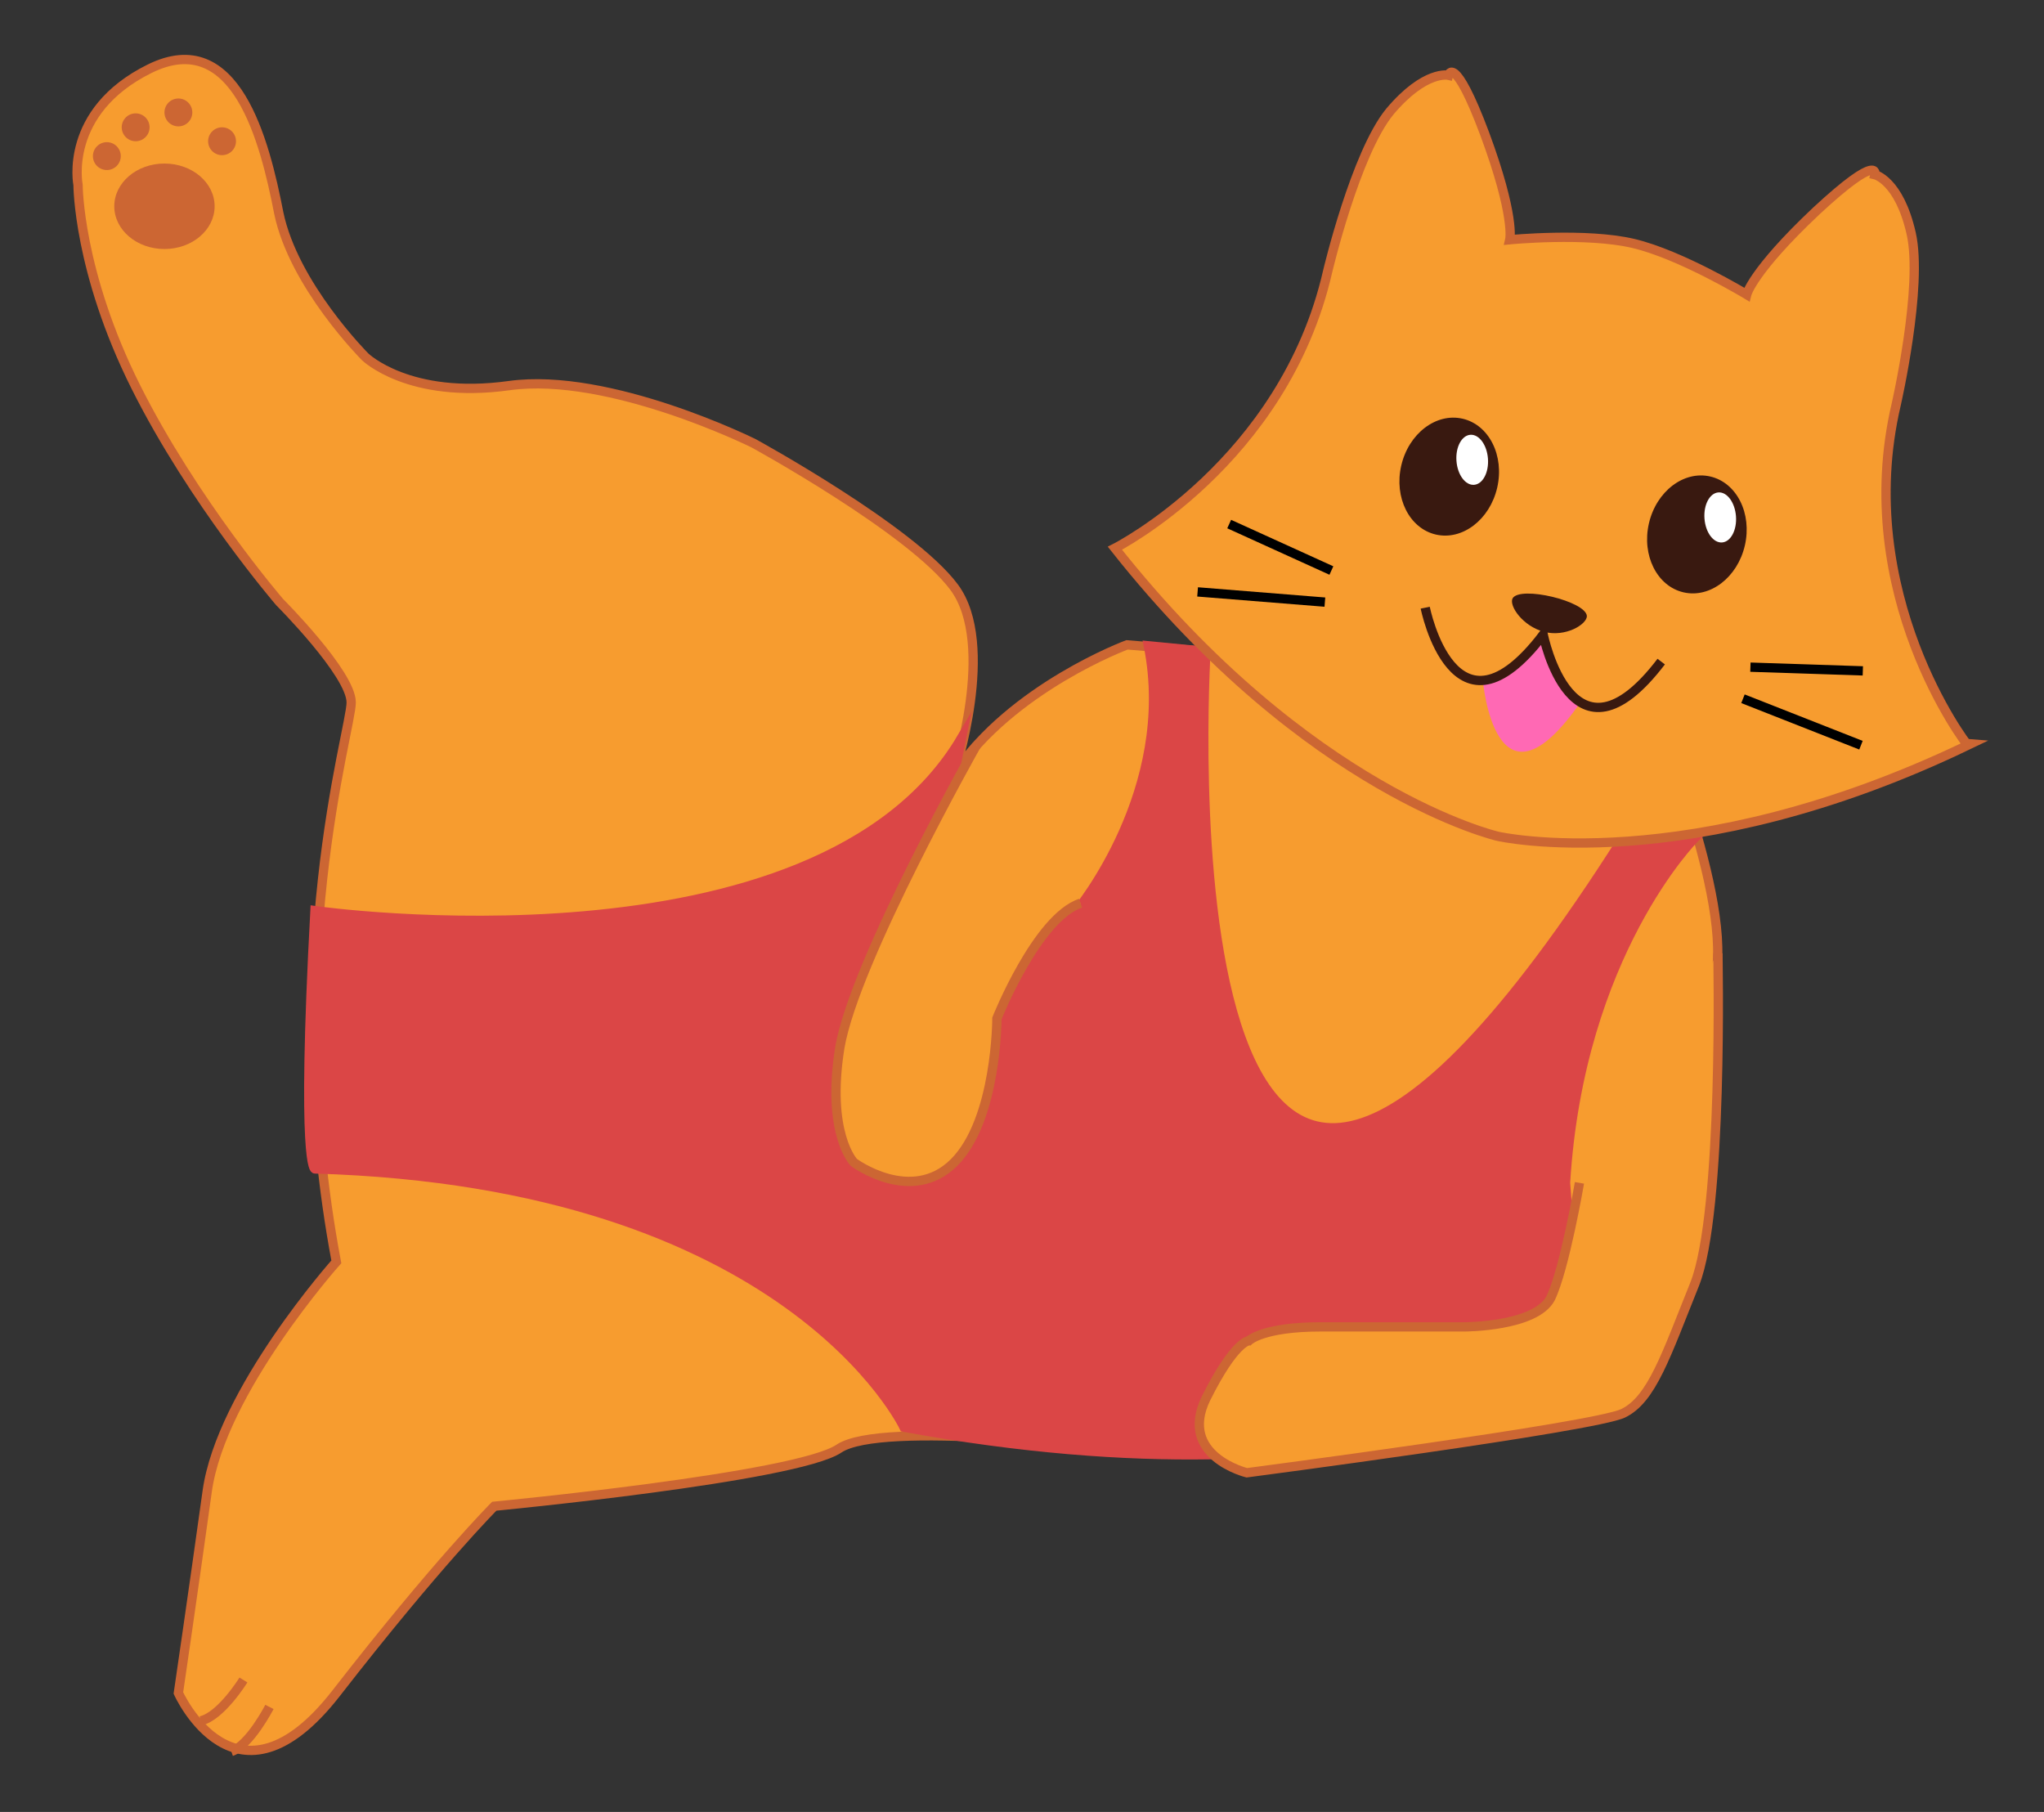 <?xml version="1.0" encoding="utf-8"?>
<!-- Generator: Adobe Illustrator 21.1.0, SVG Export Plug-In . SVG Version: 6.00 Build 0)  -->
<svg version="1.1" xmlns="http://www.w3.org/2000/svg" xmlns:xlink="http://www.w3.org/1999/xlink" x="0px" y="0px"
	 viewBox="0 0 220 195" style="enable-background:new 0 0 220 195;" xml:space="preserve">
<rect x="0" y="0" width="220" height="195" fill="#333333" stroke="none"/>
<style type="text/css">
	.st0{opacity:0.6;}
	.st1{clip-path:url(#SVGID_2_);}
	.st2{fill:#DB3535;}
	.st3{fill:#F79C2F;stroke:#CC6633;stroke-miterlimit:10;}
	.st4{fill:#391910;}
	.st5{fill:#FFFFFF;}
	.st6{fill:none;stroke:#391910;stroke-miterlimit:10;}
	.st7{fill:none;stroke:#000000;stroke-miterlimit:10;}
	.st8{fill:#AAAAAA;stroke:#888888;stroke-miterlimit:10;}
	.st9{fill:#3156F4;stroke:#FF002B;stroke-miterlimit:10;}
	.st10{fill:#F79C2F;stroke:#CC6633;stroke-width:2;stroke-miterlimit:10;}
	.st11{fill:#446CB4;stroke:#DB4646;stroke-miterlimit:10;}
	.st12{fill:#66C3A2;stroke:#9072B3;stroke-miterlimit:10;}
	.st13{fill:#66C3A2;stroke:#9072B3;stroke-width:2;stroke-miterlimit:10;}
	.st14{stroke:#AAAAAA;stroke-width:2;stroke-miterlimit:10;}
	.st15{fill:none;stroke:#FFFFFF;stroke-miterlimit:10;}
	.st16{fill:#AAAAAA;stroke:#AAAAAA;stroke-miterlimit:10;}
	.st17{fill:#FFFFFF;stroke:#AAAAAA;stroke-miterlimit:10;}
	.st18{fill:#FFFFFF;stroke:#AAAAAA;stroke-width:2;stroke-miterlimit:10;}
	.st19{fill:none;stroke:#AAAAAA;stroke-miterlimit:10;}
	.st20{fill:#DB4646;stroke:#DB4646;stroke-miterlimit:10;}
	.st21{fill:#CC6633;}
	.st22{fill:#FF69B4;}
</style>
<g id="Layer_1">
</g>
<g id="Pattern">
	<g>
		<path class="st3" d="M36.2,135.8c0,0-12.4,13.9-13.9,24.7c-1.5,10.8-3.1,21.7-3.1,21.7s6.2,13.9,17,0s17-20.1,17-20.1
			s32.5-3.1,37.1-6.2c4.6-3.1,29.4,0,29.4,0s37.1,3.1,49.5-18.6c12.4-21.7,13.9-23.2,15.5-32.5C186.3,95.6,177,74,177,74l-55.7-4.6
			c0,0-12.4,4.6-18.6,13.9c0,0,4.6-13.9,0-20.1S81.1,47.7,81.1,47.7S65.6,40,54.8,41.5c-10.8,1.5-15.5-3.1-15.5-3.1
			s-7.7-7.7-9.3-15.5c-1.5-7.7-4.6-20.1-13.9-15.5S8.4,19.9,8.4,19.9s0,9.3,6.2,21.7s15.5,23.2,15.5,23.2s7.7,7.7,7.7,10.8
			C37.8,78.6,30.1,103.4,36.2,135.8z"/>
		<path class="st20" d="M33.9,98c0,0,54.1,7.7,69.6-18.6l-6.2,30.9L115.9,98c0,0,10.8-13,7.7-28.5l6.2,0.6c0,0-6.2,100.5,44.9,20.1
			h7.7c0,0-12.4,12.4-13.9,37.1l1.5,20.1c0,0-21.7,15.5-72.7,6.2c0,0-12.4-26.3-63.4-27.8C33.9,125.8,32.4,125.8,33.9,98z"/>
		<path class="st3" d="M26.2,180.8c0,0-2.4,3.9-4.6,4.4"/>
		<path class="st3" d="M29,183.7c0,0-2.1,4.1-4.1,4.8"/>
		<ellipse class="st21" cx="17.7" cy="22.2" rx="5.4" ry="4.6"/>
		<circle class="st21" cx="11.5" cy="16.8" r="1.5"/>
		<circle class="st21" cx="23.9" cy="15.2" r="1.5"/>
		<circle class="st21" cx="19.2" cy="12.1" r="1.5"/>
		<circle class="st21" cx="14.6" cy="13.7" r="1.5"/>
		<path class="st3" d="M105.1,80.2c0,0-13.1,23.2-14.7,32.5c-1.5,9.3,1.5,12.4,1.5,12.4s6.2,4.6,10.8,0c4.6-4.6,4.6-15.5,4.6-15.5
			s4.3-10.8,9-12.4"/>
		<path class="st3" d="M184.9,102.6c0,0,0.6,27.8-2.5,35.6c-3.1,7.7-4.6,12.4-7.7,13.9c-3.1,1.5-40.5,6.4-40.5,6.4s-7.4-1.8-4.4-8
			c3.1-6.2,4.6-6.2,4.6-6.2s1.5-1.5,7.7-1.5c6.2,0,15.5,0,15.5,0s7.7,0,9.3-3.1c1.5-3.1,3.1-12.4,3.1-12.4"/>
		<g>
			<path class="st3" d="M204.1,43.5c0,0,2.9-12.7,1.6-18.4s-3.9-6.3-3.9-6.3s0.6-2.5-6.3,3.9c-6.9,6.5-7.5,9-7.5,9
				s-7.1-4.3-12.2-5.5c-5.1-1.2-13.3-0.4-13.3-0.4s0.6-2.5-2.7-11.4c-3.3-8.8-3.9-6.3-3.9-6.3s-2.5-0.6-6.3,3.9
				c-3.7,4.5-6.7,17.2-6.7,17.2C138.2,49.8,120,59,120,59c20.8,26.3,41.2,31,41.2,31s20.4,4.7,50.6-9.8
				C211.7,80.2,199.3,63.9,204.1,43.5z"/>
			<line class="st7" x1="188.4" y1="71.8" x2="200.5" y2="72.2"/>
			<line class="st7" x1="187.6" y1="75.2" x2="200.3" y2="80.2"/>
			<g>
				<g>
					
						<ellipse transform="matrix(0.225 -0.974 0.974 0.225 70.917 191.696)" class="st4" cx="156" cy="51.3" rx="6.4" ry="5.3"/>
					
						<ellipse transform="matrix(0.997 -7.404579e-02 7.404579e-02 0.997 -3.233 11.869)" class="st5" cx="158.5" cy="49.5" rx="1.7" ry="2.7"/>
				</g>
				<g>
					
						<ellipse transform="matrix(0.225 -0.974 0.974 0.225 85.625 222.549)" class="st4" cx="182.7" cy="57.4" rx="6.4" ry="5.3"/>
					
						<ellipse transform="matrix(0.997 -7.404579e-02 7.404579e-02 0.997 -3.617 13.867)" class="st5" cx="185.2" cy="55.7" rx="1.7" ry="2.7"/>
				</g>
			</g>
			<line class="st7" x1="143.3" y1="61.4" x2="132.3" y2="56.4"/>
			<line class="st7" x1="142.6" y1="64.8" x2="128.9" y2="63.7"/>
			<path class="st22" d="M159.6,73.2c0,0,1.3,15.6,10.5,2.4c0,0-4-4.7-4-7.8C164.6,70.9,159.6,73.2,159.6,73.2z"/>
			<g>
				<path class="st6" d="M153.4,65.4c0,0,3.1,15.5,12.7,2.9c0,0,3.1,15.5,12.7,2.9"/>
				<path class="st4" d="M162.8,64.4c-0.4,0.8,1.1,3,3.4,3.6s4.6-0.8,4.6-1.7C170.7,64.7,163.6,63,162.8,64.4z"/>
			</g>
		</g>
	</g>
</g>
<g id="Layer_3">
</g>
</svg>
